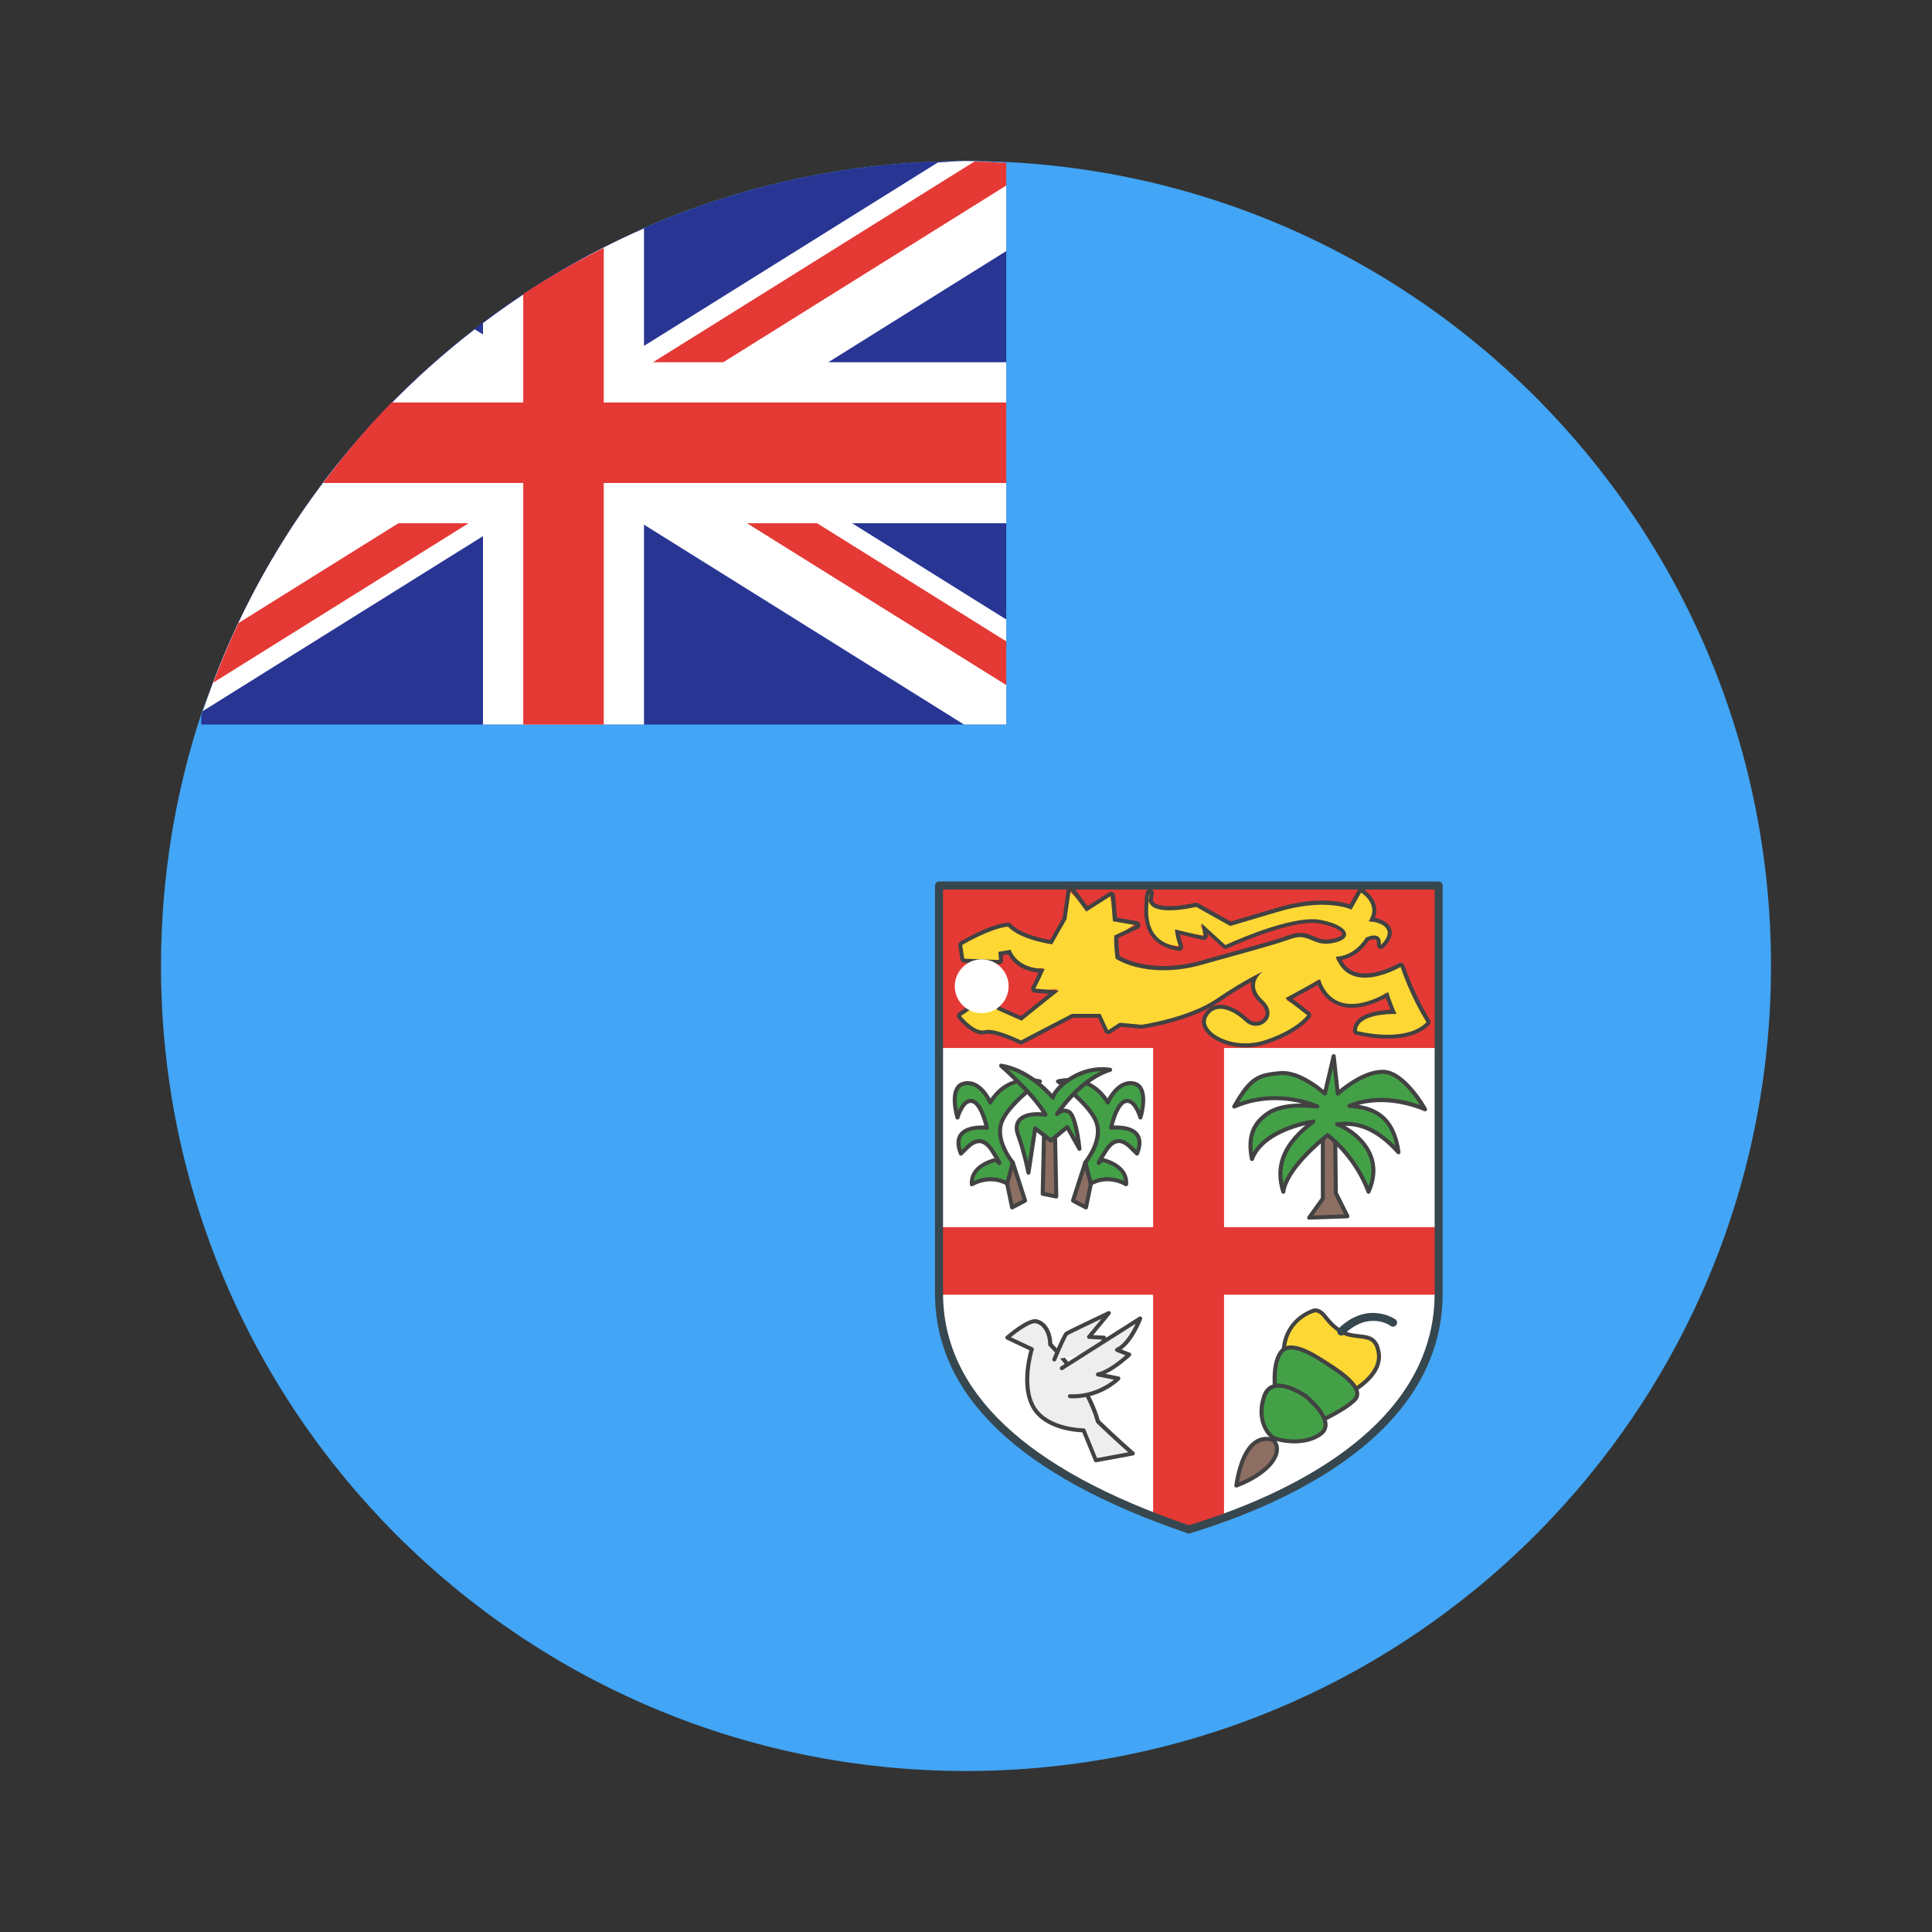 <svg xmlns="http://www.w3.org/2000/svg"  viewBox="0 0 48 48" width="50px" height="50px"><rect x="0" y="0" width="48" height="48" fill="#333333" stroke="none"/><path fill="#42a5f5" d="M44,24c0,11.046-8.954,20-20,20S4,35.046,4,24c0-2.216,0.36-4.348,1.026-6.341 C6.311,13.812,14.489,11,14.489,11s0.04-4.693,1.507-5.334C18.447,4.594,21.154,4,24,4C35.046,4,44,12.954,44,24z"/><path fill="#283593" d="M24,4C15.129,4,7.618,9.781,5,17.777V18h20V4.042C24.667,4.025,24.337,4,24,4z"/><path fill="#fff" d="M16,8.594V5.675c-1.432,0.626-2.767,1.424-4,2.352V8.31l-0.206-0.128 c-3.105,2.399-5.483,5.683-6.753,9.483L12,13.32V18h4v-4.965L23.949,18H25v-2.609L21.171,13H25V9h-4.421L25,6.238V4.05 C24.667,4.034,24.338,4,24,4c-0.235,0-0.464,0.027-0.697,0.035L16,8.594z"/><path fill="#e53935" d="M13,12v6h2v-6h10v-2H15V6.157c-0.689,0.348-1.36,0.725-2,1.148V10H9.729 c-0.613,0.625-1.174,1.299-1.701,2H13z"/><path fill="#e53935" d="M11.641,13H9.898l-3.972,2.479c-0.229,0.484-0.437,0.977-0.627,1.481L11.641,13z"/><path fill="#e53935" d="M24.213,4.011L16.223,9h1.746L25,4.609V4.05C24.738,4.037,24.478,4.014,24.213,4.011z"/><polygon fill="#e53935" points="25,15.934 20.301,13 18.559,13 25,17.02"/><path fill="#fff" d="M29.541,22h-0.009h-6.201v10.132c0,3.226,3.524,4.953,6.201,5.865V38 c0.002,0,0.003-0.001,0.005-0.001c0.002,0,0.003,0.001,0.005,0.001v-0.003c2.241-0.683,6.202-2.369,6.202-5.865V22H29.541z"/><path fill="#e53935" d="M28.649,37.674c0.3,0.117,0.597,0.225,0.883,0.323V38c0.002,0,0.003-0.001,0.005-0.001 c0.002,0,0.003,0.001,0.005,0.001v-0.003c0.268-0.082,0.562-0.179,0.869-0.291v-5.54h5.317V30.49h-5.317v-4.454h5.317v-4.03 H23.332v4.03h5.317v4.454h-5.317v1.676h5.317V37.674z"/><path fill="#37474f" d="M29.541,38.1c-0.004-0.001-0.008-0.001-0.009,0c-0.02,0-0.038-0.005-0.054-0.016 c-4.146-1.415-6.248-3.417-6.248-5.952V22c0-0.056,0.044-0.1,0.1-0.1h12.413c0.056,0,0.1,0.044,0.1,0.1v10.132 c0,3.515-3.908,5.238-6.254,5.955C29.575,38.095,29.559,38.1,29.541,38.1z M23.43,22.1v10.032c0,2.438,2.055,4.377,6.108,5.762 c2.293-0.702,6.105-2.379,6.105-5.762V22.1H23.43z"/><path fill="#fdd835" d="M30.944,25.972c-0.423,0-0.836-0.176-0.981-0.417c-0.062-0.104-0.069-0.208-0.02-0.304 c0.081-0.155,0.211-0.238,0.376-0.238c0.195,0,0.433,0.119,0.65,0.327c0.067,0.063,0.146,0.097,0.229,0.097 c0.121,0,0.234-0.073,0.275-0.178c0.045-0.117-0.003-0.252-0.133-0.371c-0.149-0.139-0.221-0.283-0.211-0.43 c0.006-0.079,0.035-0.148,0.07-0.203c-0.183,0.122-0.521,0.312-0.948,0.603c-0.696,0.476-1.836,0.646-1.885,0.652l-0.554-0.051 l-0.256,0.179L27.3,25.21l-0.666,0.029l-1.246,0.654c-0.051-0.002-0.565-0.257-0.839-0.257l-0.14,0.017 c-0.266,0-0.562-0.366-0.574-0.382l0.791-0.581l0.193,0.382l0.582,0.24l0.88-0.738l-0.565,0.038 c-0.039-0.075,0.045-0.227,0.195-0.562c-0.046,0.005-0.091,0.007-0.133,0.007c-0.582,0-0.711-0.427-0.716-0.446l-0.249,0.087 l0.059,0.149l-0.915,0.02l-0.099-0.381c0.052-0.067,0.716-0.463,1.178-0.515c0.349,0.337,1.106,0.439,1.114,0.44l0.305-0.602 l0.096-0.693l0.479,0.503l0.542-0.402l0.128,0.664l0.534,0.058l-0.522,0.344c0.021,0.006,0.011,0.227,0.056,0.526 c0.265,0.144,0.688,0.245,1.14,0.245c0.306,0,0.618-0.045,0.931-0.133l0.722-0.201c0.611-0.17,1.15-0.318,1.494-0.441 c0.09-0.032,0.17-0.048,0.247-0.048c0.123,0,0.217,0.041,0.308,0.08c0.097,0.041,0.195,0.084,0.337,0.084 c0.05,0,0.104-0.005,0.165-0.017c0.209-0.041,0.283-0.113,0.283-0.167c-0.001-0.079-0.162-0.228-0.604-0.311 c-0.057-0.011-0.119-0.015-0.187-0.015c-0.768,0-2.123,0.631-2.137,0.637l-0.648-0.549l0.135,0.276l-0.728-0.106 c0.027,0.043,0.049,0.168,0.116,0.369c-0.68-0.042-0.933-0.427-0.852-1.146c-0.006-0.057,0.003-0.121,0.028-0.191 c0.086,0.085,0.077,0.143,0.071,0.197c-0.003,0.023-0.021,0.042-0.045,0.044c0.11,0.099,0.26,0.148,0.507,0.148 c0.308,0,0.649-0.083,0.653-0.084l0.883,0.479l1.164-0.359c0.392-0.116,0.762-0.175,1.102-0.175c0.487,0,0.736,0.122,0.747,0.127 l0.171-0.403c0.004-0.001,0.007-0.001,0.011-0.001c0.087,0,0.302,0.141,0.352,0.37c0.028,0.131-0.002,0.264-0.091,0.395 c0.041-0.017,0.087-0.024,0.133-0.024c0.141,0,0.288,0.072,0.336,0.198c0.047,0.123-0.01,0.267-0.17,0.426 c-0.079-0.111-0.089-0.165-0.115-0.193c-0.042-0.007-0.08-0.01-0.112-0.01c-0.103,0-0.157,0.026-0.158,0.027l0,0 c0.01,0-0.253,0.461-0.766,0.479c0.16,0.257,0.388,0.421,0.721,0.421c0.418,0,0.856-0.257,0.861-0.26 c0.075,0.035,0.296,0.725,0.711,1.389c-0.212,0.276-0.559,0.39-1.008,0.39c-0.307,0-0.59-0.052-0.773-0.095 c-0.037-0.479,0.688-0.521,0.934-0.522c-0.039-0.053-0.15-0.312-0.192-0.479c-0.278,0.23-0.592,0.331-0.859,0.331 c-0.679,0-0.832-0.647-0.834-0.654l-0.79,0.508l0.549,0.34c-0.002,0.084-0.281,0.458-1.083,0.714 C31.271,25.946,31.108,25.972,30.944,25.972z"/><path fill="#424242" d="M26.6,22.124l0.389,0.525l0.61-0.389l0.051,0.627l0.576,0.102l-0.542,0.254 c0,0-0.017,0.237,0.034,0.576c0.277,0.17,0.695,0.287,1.19,0.287c0.292,0,0.611-0.041,0.944-0.135 c0.898-0.254,1.744-0.474,2.218-0.643c0.09-0.032,0.165-0.045,0.231-0.045c0.237,0,0.355,0.164,0.645,0.164 c0.052,0,0.11-0.005,0.174-0.018c0.525-0.102,0.406-0.44-0.322-0.576c-0.059-0.011-0.125-0.016-0.195-0.016 c-0.788,0-2.159,0.643-2.159,0.643l-0.593-0.542l0.051,0.322l-0.711-0.169c0,0,0,0.135,0.102,0.44 c-0.552-0.095-0.839-0.409-0.753-1.163c0.024,0.194,0.258,0.249,0.512,0.249c0.318,0,0.665-0.085,0.665-0.085l0.847,0.474 c0,0,0,0,1.202-0.356c0.443-0.131,0.805-0.172,1.087-0.172c0.482,0,0.725,0.122,0.725,0.122l0.237-0.423 c0,0,0.474,0.288,0.186,0.711c0.305,0.017,0.711,0.186,0.305,0.593c0.017-0.191-0.072-0.239-0.167-0.239 c-0.099,0-0.205,0.053-0.205,0.053s-0.254,0.457-0.745,0.474c0.143,0.401,0.43,0.521,0.723,0.521 c0.437,0,0.886-0.267,0.886-0.267s0.22,0.694,0.643,1.372c-0.221,0.231-0.586,0.313-0.967,0.313c-0.26,0-0.527-0.038-0.761-0.093 c0-0.398,0.745-0.424,0.937-0.424c0.028,0,0.045,0.001,0.045,0.001s-0.152-0.339-0.203-0.542 c-0.38,0.214-0.677,0.293-0.909,0.293c-0.647,0-0.785-0.615-0.785-0.615L31.935,24.8l0.542,0.423c0,0-0.271,0.373-1.067,0.627 c-0.157,0.05-0.314,0.072-0.465,0.072c-0.613,0-1.107-0.362-0.958-0.648c0.077-0.148,0.196-0.211,0.332-0.211 c0.191,0,0.418,0.124,0.616,0.312c0.082,0.078,0.175,0.111,0.264,0.111c0.279,0,0.51-0.328,0.176-0.636 c-0.44-0.406,0-0.711,0-0.711s-0.457,0.203-1.152,0.677c-0.694,0.474-1.863,0.644-1.863,0.644l-0.542-0.051l-0.288,0.186 l-0.186-0.406h-0.711l-1.27,0.66c0,0-0.527-0.263-0.815-0.263c-0.03,0-0.058,0.003-0.082,0.009 c-0.019,0.005-0.038,0.007-0.058,0.007c-0.245,0-0.535-0.363-0.535-0.363l0.779-0.508l0.119,0.356l0.61,0.271l0.931-0.745 l-0.593-0.051c0,0,0.085-0.152,0.237-0.491c-0.711,0-0.847-0.474-0.847-0.474l-0.305,0.051l0.017,0.203l-0.864-0.034 l-0.051-0.339c0,0,0.677-0.406,1.135-0.457c0.322,0.339,1.101,0.44,1.101,0.44l0.356-0.627L26.6,22.124 M28.565,22.192 c-0.01,0.061-0.019,0.119-0.025,0.175C28.533,22.318,28.541,22.26,28.565,22.192 M26.6,22.024c-0.008,0-0.016,0.001-0.025,0.003 c-0.039,0.01-0.069,0.043-0.074,0.083l-0.099,0.692l-0.312,0.55c-0.189-0.032-0.734-0.145-0.975-0.4 c-0.019-0.02-0.045-0.031-0.073-0.031c-0.004,0-0.007,0-0.011,0.001c-0.473,0.053-1.147,0.454-1.175,0.471 c-0.035,0.021-0.053,0.061-0.047,0.101l0.051,0.339c0.007,0.047,0.047,0.083,0.095,0.085l0.864,0.034c0.001,0,0.003,0,0.004,0 c0.027,0,0.053-0.011,0.072-0.031c0.02-0.021,0.03-0.049,0.027-0.077l-0.009-0.111l0.136-0.023 c0.072,0.14,0.27,0.408,0.755,0.455c-0.11,0.237-0.171,0.348-0.172,0.35c-0.016,0.03-0.017,0.066-0.001,0.096 c0.016,0.03,0.046,0.05,0.08,0.053l0.343,0.029l-0.688,0.551l-0.514-0.228L24.748,24.7c-0.01-0.029-0.033-0.053-0.062-0.063 c-0.011-0.004-0.022-0.006-0.033-0.006c-0.019,0-0.038,0.006-0.055,0.016l-0.779,0.508c-0.024,0.015-0.04,0.04-0.044,0.068 c-0.004,0.028,0.003,0.056,0.021,0.078c0.033,0.041,0.329,0.4,0.613,0.4c0.029,0,0.057-0.004,0.083-0.011 c0.015-0.004,0.034-0.006,0.057-0.006c0.217,0,0.63,0.182,0.771,0.253c0.014,0.007,0.029,0.011,0.045,0.011 c0.016,0,0.032-0.004,0.046-0.011l1.248-0.649h0.623l0.16,0.348c0.012,0.026,0.035,0.046,0.063,0.054 c0.009,0.003,0.019,0.004,0.028,0.004c0.019,0,0.038-0.005,0.054-0.016l0.259-0.167l0.507,0.048 c0.072-0.008,1.223-0.179,1.928-0.66c0.332-0.227,0.61-0.391,0.808-0.5c-0.004,0.018-0.006,0.037-0.007,0.056 c-0.011,0.162,0.065,0.32,0.227,0.469c0.115,0.106,0.158,0.219,0.12,0.316c-0.034,0.086-0.127,0.146-0.228,0.146 c-0.07,0-0.138-0.029-0.195-0.083c-0.227-0.216-0.477-0.34-0.685-0.34c-0.185,0-0.33,0.091-0.421,0.264 c-0.058,0.11-0.05,0.235,0.021,0.353c0.157,0.26,0.579,0.441,1.025,0.441c0.169,0,0.336-0.026,0.495-0.077 c0.818-0.261,1.105-0.647,1.117-0.663c0.032-0.044,0.023-0.104-0.019-0.138l-0.422-0.33l0.625-0.343 c0.1,0.245,0.356,0.569,0.843,0.569c0.247,0,0.532-0.083,0.848-0.247c0.034,0.102,0.078,0.213,0.113,0.297 c-0.12,0.005-0.297,0.02-0.46,0.064c-0.389,0.104-0.471,0.306-0.471,0.458c0,0.046,0.032,0.087,0.077,0.097 c0.186,0.044,0.473,0.096,0.784,0.096c0.464,0,0.823-0.119,1.039-0.344c0.032-0.033,0.037-0.083,0.013-0.122 c-0.411-0.658-0.631-1.342-0.633-1.349c-0.009-0.029-0.031-0.052-0.06-0.063c-0.012-0.004-0.024-0.007-0.036-0.007 c-0.018,0-0.035,0.005-0.051,0.014c-0.004,0.003-0.432,0.253-0.835,0.253c-0.271,0-0.461-0.111-0.578-0.337 c0.383-0.075,0.607-0.381,0.67-0.479c0.034-0.014,0.089-0.032,0.136-0.032c0.017,0,0.04,0.002,0.051,0.014 c0.006,0.006,0.024,0.034,0.017,0.116c-0.004,0.042,0.019,0.082,0.057,0.099c0.014,0.006,0.028,0.009,0.042,0.009 c0.026,0,0.052-0.01,0.071-0.029c0.175-0.175,0.236-0.336,0.181-0.479c-0.057-0.148-0.226-0.23-0.401-0.265 c0.038-0.098,0.047-0.197,0.025-0.296c-0.056-0.26-0.305-0.413-0.316-0.42c-0.016-0.01-0.034-0.015-0.052-0.015 c-0.009,0-0.017,0.001-0.025,0.003c-0.026,0.007-0.049,0.024-0.062,0.048l-0.195,0.347c-0.116-0.039-0.344-0.097-0.68-0.097 c-0.344,0-0.719,0.059-1.115,0.177l-1.162,0.344l-0.81-0.454c-0.015-0.008-0.032-0.013-0.049-0.013 c-0.008,0-0.016,0.001-0.024,0.003c-0.003,0.001-0.34,0.082-0.641,0.082c-0.175,0-0.385-0.026-0.411-0.151 c0.006-0.05,0.014-0.102,0.023-0.156c0.009-0.051-0.023-0.101-0.073-0.114c-0.008-0.002-0.017-0.003-0.025-0.003 c-0.042,0-0.08,0.026-0.094,0.067c-0.026,0.075-0.037,0.145-0.031,0.207c-0.082,0.749,0.184,1.15,0.837,1.262 c0.006,0.001,0.011,0.001,0.017,0.001c0.029,0,0.057-0.013,0.076-0.035c0.023-0.027,0.03-0.063,0.019-0.097 c-0.04-0.119-0.063-0.211-0.077-0.277l0.569,0.135c0.008,0.002,0.015,0.003,0.023,0.003c0.025,0,0.049-0.009,0.068-0.027 c0.024-0.023,0.036-0.056,0.031-0.089l-0.006-0.04l0.382,0.349c0.019,0.017,0.043,0.026,0.068,0.026 c0.014,0,0.029-0.003,0.042-0.009c0.014-0.006,1.36-0.633,2.117-0.633c0.066,0,0.125,0.005,0.177,0.014 c0.421,0.078,0.563,0.212,0.564,0.262c0,0.023-0.059,0.082-0.243,0.118c-0.058,0.011-0.109,0.016-0.155,0.016 c-0.131,0-0.221-0.039-0.316-0.08c-0.096-0.041-0.195-0.084-0.328-0.084c-0.083,0-0.169,0.017-0.264,0.051 c-0.341,0.122-0.874,0.269-1.492,0.44c-0.232,0.064-0.474,0.131-0.72,0.201c-0.307,0.087-0.616,0.131-0.917,0.131 c-0.421,0-0.818-0.09-1.098-0.249c-0.028-0.205-0.03-0.368-0.028-0.449l0.487-0.228c0.039-0.018,0.062-0.06,0.057-0.104 c-0.006-0.043-0.039-0.078-0.082-0.085l-0.5-0.088l-0.045-0.55c-0.003-0.035-0.024-0.066-0.055-0.081 c-0.014-0.007-0.029-0.01-0.044-0.01c-0.019,0-0.038,0.005-0.054,0.016l-0.531,0.339l-0.334-0.45 C26.661,22.039,26.632,22.024,26.6,22.024L26.6,22.024z"/><circle cx="24.39" cy="24.503" r=".669" fill="#fff"/><path fill="#eee" d="M27.227,36.281l-0.305-0.745c0,0-0.898,0-1.236-0.559c-0.339-0.559-0.051-1.456-0.051-1.456 l-0.61-0.288c0,0,0.508-0.44,0.711-0.406c0.203,0.034,0.356,0.271,0.356,0.576c0.525,0.525,1.016,1.287,1.185,1.914 c0.491,0.474,0.864,0.796,0.864,0.796L27.227,36.281z"/><path fill="#424242" d="M27.227,36.331c-0.02,0-0.038-0.012-0.046-0.031l-0.293-0.715c-0.172-0.006-0.93-0.062-1.245-0.581 c-0.308-0.51-0.121-1.269-0.068-1.456l-0.57-0.27c-0.015-0.007-0.025-0.021-0.028-0.038c-0.002-0.017,0.004-0.033,0.017-0.045 c0.052-0.044,0.493-0.421,0.723-0.421c0.011,0,0.021,0.001,0.029,0.002c0.227,0.038,0.392,0.291,0.398,0.605 c0.543,0.549,1.015,1.312,1.18,1.908c0.479,0.462,0.849,0.781,0.852,0.784c0.015,0.013,0.021,0.032,0.016,0.051 c-0.005,0.019-0.02,0.033-0.039,0.036l-0.915,0.169C27.232,36.331,27.229,36.331,27.227,36.331z M25.117,33.222l0.539,0.254 c0.022,0.011,0.034,0.036,0.026,0.061c-0.003,0.009-0.276,0.882,0.046,1.416c0.32,0.527,1.185,0.534,1.193,0.534 c0.021,0,0.039,0.012,0.046,0.031l0.29,0.707l0.773-0.143c-0.135-0.119-0.433-0.386-0.789-0.729 c-0.006-0.007-0.011-0.015-0.013-0.023c-0.159-0.588-0.63-1.348-1.172-1.892c-0.01-0.009-0.015-0.021-0.015-0.035 c0-0.274-0.133-0.496-0.314-0.527c-0.006,0-0.012-0.001-0.018-0.001C25.584,32.874,25.305,33.067,25.117,33.222z"/><path fill="#eee" d="M26.194,33.775c0,0,0.254-0.61,0.305-0.644c0.051-0.034,1.05-0.508,1.05-0.508l-0.491,0.593 l0.373,0.017l-0.068,0.356"/><path fill="#424242" d="M26.194,33.825c-0.007,0-0.013-0.001-0.02-0.004c-0.025-0.011-0.037-0.04-0.026-0.065 c0.172-0.414,0.281-0.639,0.323-0.666c0.051-0.034,0.889-0.433,1.056-0.512c0.022-0.013,0.046-0.004,0.061,0.015 s0.015,0.044-0.001,0.062l-0.427,0.516l0.271,0.013c0.015,0.001,0.028,0.008,0.037,0.019c0.009,0.012,0.013,0.026,0.01,0.041 l-0.067,0.355c-0.005,0.026-0.024,0.048-0.059,0.039c-0.026-0.005-0.045-0.031-0.039-0.059l0.057-0.299l-0.314-0.015 c-0.02-0.001-0.036-0.013-0.044-0.029c-0.008-0.018-0.005-0.038,0.008-0.053l0.347-0.418c-0.373,0.178-0.806,0.386-0.84,0.408 c-0.029,0.031-0.17,0.342-0.286,0.621C26.232,33.813,26.214,33.825,26.194,33.825z"/><path fill="#eee" d="M26.38,33.995l1.947-1.236c0,0-0.237,0.627-0.576,0.779c0.254,0.102,0.305,0.119,0.305,0.119 s-0.474,0.44-0.779,0.491c0.508,0.102,0.508,0.102,0.508,0.102s-0.474,0.474-1.202,0.44"/><path fill="#424242" d="M26.659,34.741c-0.026,0-0.052-0.001-0.078-0.002c-0.028-0.001-0.049-0.024-0.048-0.052 s0.023-0.048,0.05-0.048c0.001,0,0.002,0,0.002,0c0.024,0.001,0.049,0.002,0.072,0.002c0.5,0,0.868-0.244,1.019-0.363 l-0.408-0.082c-0.023-0.005-0.041-0.025-0.04-0.05c0-0.024,0.018-0.044,0.042-0.049c0.224-0.037,0.556-0.306,0.691-0.424 c-0.047-0.018-0.118-0.046-0.228-0.089c-0.019-0.008-0.031-0.025-0.031-0.046c-0.001-0.02,0.011-0.038,0.029-0.047 c0.218-0.098,0.395-0.414,0.484-0.604l-1.81,1.148c-0.023,0.017-0.054,0.009-0.068-0.016c-0.015-0.022-0.008-0.054,0.016-0.068 l1.947-1.236c0.016-0.013,0.041-0.011,0.058,0.003s0.023,0.036,0.016,0.057c-0.009,0.024-0.206,0.54-0.508,0.753 c0.165,0.065,0.204,0.079,0.206,0.079c0.017,0.006,0.029,0.02,0.033,0.037s-0.002,0.035-0.015,0.048 c-0.017,0.015-0.333,0.307-0.621,0.441l0.326,0.065c0.019,0.003,0.033,0.017,0.038,0.034s0.001,0.037-0.013,0.05 C27.802,34.304,27.356,34.741,26.659,34.741z"/><path fill="#fdd835" d="M32.663,32.556c0,0-0.881,0.22-0.762,1.287c0.119,1.067,1.592,0.779,1.592,0.779 s0.847-0.406,0.762-0.999s-0.525-0.305-0.931-0.542C32.917,32.844,32.917,32.556,32.663,32.556z"/><path fill="#424242" d="M33.071,34.708c-0.272,0-0.619-0.045-0.876-0.234c-0.198-0.146-0.314-0.355-0.345-0.625 c-0.121-1.099,0.791-1.339,0.801-1.342c0.004-0.001,0.008-0.001,0.012-0.001c0.156,0,0.233,0.095,0.322,0.205 c0.079,0.097,0.177,0.218,0.363,0.327c0.139,0.081,0.281,0.096,0.42,0.111c0.245,0.026,0.477,0.052,0.536,0.466 c0.088,0.622-0.755,1.034-0.791,1.052c-0.004,0.002-0.008,0.003-0.012,0.004C33.486,34.674,33.307,34.708,33.071,34.708z M32.669,32.605c-0.08,0.022-0.827,0.256-0.719,1.231c0.026,0.241,0.129,0.428,0.304,0.557c0.425,0.312,1.146,0.194,1.223,0.181 c0.072-0.037,0.803-0.42,0.729-0.945c-0.048-0.337-0.207-0.354-0.447-0.381c-0.142-0.015-0.303-0.032-0.46-0.124 c-0.202-0.118-0.307-0.247-0.39-0.35C32.824,32.671,32.773,32.608,32.669,32.605z"/><path fill="#43a047" d="M31.698,34.672c0,0-0.119-0.728,0.119-1.067s0.864,0.085,1.152,0.271 c0.288,0.186,0.982,0.627,0.677,0.914c-0.305,0.288-1.016,0.593-1.016,0.593L31.698,34.672z"/><path fill="#424242" d="M32.629,35.434c-0.011,0-0.021-0.003-0.03-0.01l-0.932-0.711c-0.01-0.008-0.017-0.02-0.02-0.032 c-0.005-0.03-0.118-0.752,0.128-1.104c0.254-0.365,0.862,0.027,1.19,0.239l0.041,0.026c0.257,0.165,0.736,0.474,0.763,0.761 c0.008,0.085-0.022,0.16-0.091,0.224c-0.308,0.291-1.001,0.59-1.03,0.603C32.643,35.433,32.636,35.434,32.629,35.434z M31.744,34.646l0.892,0.681c0.131-0.059,0.713-0.324,0.975-0.571c0.045-0.043,0.064-0.089,0.06-0.142 c-0.022-0.239-0.51-0.553-0.718-0.687l-0.041-0.027c-0.275-0.179-0.852-0.553-1.054-0.266 C31.655,33.923,31.728,34.529,31.744,34.646z"/><path fill="#43a047" d="M32.443,34.689c0,0-0.83-0.593-1.033,0c-0.203,0.593,0.102,0.965,0.237,1.033 c0.135,0.068,0.762,0.203,1.168-0.102C33.222,35.316,32.443,34.689,32.443,34.689z"/><path fill="#424242" d="M32.161,35.86c-0.25,0-0.465-0.057-0.537-0.093c-0.146-0.074-0.477-0.47-0.262-1.095 c0.049-0.144,0.137-0.236,0.261-0.275c0.339-0.108,0.828,0.236,0.849,0.251c0.001,0.001,0.001,0.001,0.002,0.002 c0.021,0.017,0.515,0.418,0.509,0.755c-0.002,0.103-0.048,0.188-0.137,0.256C32.642,35.813,32.388,35.86,32.161,35.86z M31.769,34.476c-0.04,0-0.079,0.005-0.115,0.017c-0.094,0.03-0.157,0.1-0.197,0.214c-0.192,0.562,0.089,0.909,0.213,0.972 c0.121,0.061,0.73,0.193,1.116-0.097c0.064-0.048,0.097-0.106,0.098-0.178c0.005-0.28-0.444-0.652-0.471-0.674 C32.39,34.714,32.045,34.476,31.769,34.476z"/><path fill="#37474f" d="M33.323,33.181c-0.026,0-0.052-0.01-0.071-0.029c-0.039-0.04-0.038-0.104,0.001-0.142 c0.73-0.711,1.41-0.235,1.416-0.23c0.045,0.032,0.055,0.095,0.022,0.139c-0.032,0.045-0.096,0.056-0.14,0.023 c-0.021-0.017-0.552-0.38-1.158,0.211C33.374,33.172,33.349,33.181,33.323,33.181z"/><path fill="#8d6e63" d="M31.647,35.79c0,0-0.694-0.373-0.931,1.118C31.528,36.603,31.901,36.095,31.647,35.79z"/><path fill="#424242" d="M30.716,36.958c-0.012,0-0.022-0.004-0.031-0.011c-0.014-0.012-0.021-0.029-0.019-0.047 c0.1-0.624,0.29-1.011,0.568-1.148c0.229-0.114,0.428-0.011,0.436-0.006c0.006,0.003,0.011,0.007,0.015,0.012 c0.085,0.102,0.111,0.227,0.075,0.361c-0.081,0.308-0.475,0.628-1.026,0.836C30.728,36.957,30.722,36.958,30.716,36.958z M31.459,35.799c-0.054,0-0.116,0.011-0.182,0.043c-0.163,0.082-0.378,0.32-0.497,0.987c0.479-0.195,0.813-0.473,0.883-0.735 c0.026-0.101,0.01-0.188-0.049-0.264C31.594,35.82,31.536,35.799,31.459,35.799z"/><g><polygon fill="#8d6e63" points="32.866,28.017 32.866,29.778 32.527,30.253 33.476,30.219 33.188,29.643 33.171,28.051"/><path fill="#424242" d="M32.527,30.303c-0.019,0-0.035-0.01-0.044-0.026s-0.008-0.037,0.003-0.053l0.33-0.461v-1.745 c0-0.015,0.006-0.027,0.017-0.037c0.01-0.011,0.023-0.015,0.039-0.013l0.305,0.033c0.024,0.003,0.044,0.024,0.044,0.049 l0.017,1.581l0.283,0.565c0.008,0.016,0.007,0.033-0.002,0.048s-0.024,0.024-0.041,0.024l-0.948,0.034 C32.528,30.303,32.528,30.303,32.527,30.303z M32.916,28.073v1.705c0,0.011-0.003,0.021-0.009,0.029l-0.28,0.392l0.77-0.027 l-0.254-0.507c-0.003-0.007-0.005-0.015-0.005-0.021l-0.017-1.548L32.916,28.073z"/></g><g><polygon fill="#8d6e63" points="24.941,29.016 25.144,29.999 25.466,29.829 25.161,28.881"/><path fill="#424242" d="M25.144,30.049c-0.007,0-0.015-0.001-0.021-0.005c-0.014-0.007-0.024-0.02-0.027-0.035 l-0.203-0.982c-0.005-0.021,0.005-0.041,0.022-0.053l0.221-0.136c0.013-0.009,0.03-0.009,0.044-0.004 c0.015,0.005,0.025,0.017,0.03,0.031l0.305,0.948c0.007,0.023-0.003,0.049-0.024,0.06l-0.322,0.17 C25.159,30.047,25.151,30.049,25.144,30.049z M24.996,29.041l0.183,0.883l0.227-0.119l-0.272-0.848L24.996,29.041z"/></g><g><polygon fill="#8d6e63" points="25.94,28.153 25.906,29.66 26.245,29.728 26.211,28.051"/><path fill="#424242" d="M26.245,29.777c-0.003,0-0.007,0-0.01-0.001l-0.339-0.067c-0.023-0.005-0.041-0.025-0.04-0.05 l0.033-1.508c0-0.021,0.013-0.039,0.032-0.046l0.271-0.102c0.015-0.005,0.031-0.004,0.046,0.006 c0.013,0.009,0.021,0.023,0.021,0.04l0.034,1.677c0.001,0.015-0.006,0.029-0.018,0.039C26.269,29.773,26.257,29.777,26.245,29.777 z M25.957,29.619l0.237,0.047l-0.032-1.544l-0.174,0.065L25.957,29.619z"/></g><g><path fill="#43a047" d="M24.602,27.391c0,0-0.237-0.559-0.643-0.474c-0.406,0.085-0.169,0.847-0.169,0.847 s0.135-0.474,0.373-0.406c0.237,0.068,0.356,0.66,0.356,0.66s-0.948-0.119-0.643,0.644c0.169-0.152,0.457-0.576,0.779-0.068 s0.102,0.22,0.102,0.22s-0.643,0.119-0.61,0.61c0.491-0.271,0.881-0.017,0.881-0.017l0.135-0.525c0,0-0.423-0.508-0.288-0.965 s0.965-1.05,0.965-1.05S25.059,26.629,24.602,27.391z"/><path fill="#424242" d="M24.145,29.473c-0.008,0-0.017-0.002-0.024-0.006c-0.015-0.008-0.024-0.023-0.025-0.041 c-0.031-0.454,0.467-0.615,0.612-0.652c-0.024-0.039-0.055-0.089-0.096-0.154c-0.086-0.135-0.175-0.208-0.263-0.218 c-0.007-0.001-0.014-0.001-0.02-0.001c-0.127,0-0.247,0.123-0.345,0.223c-0.028,0.028-0.054,0.054-0.077,0.075 c-0.012,0.012-0.028,0.016-0.045,0.012c-0.016-0.004-0.028-0.015-0.035-0.03c-0.089-0.223-0.085-0.399,0.013-0.525 c0.148-0.191,0.473-0.197,0.614-0.192c-0.046-0.185-0.156-0.514-0.306-0.558c-0.011-0.003-0.021-0.004-0.032-0.004 c-0.166,0-0.278,0.373-0.279,0.377c-0.006,0.021-0.025,0.036-0.047,0.036c-0.001,0-0.001,0-0.001,0 c-0.021,0-0.041-0.014-0.048-0.035c-0.006-0.021-0.154-0.504-0.003-0.761c0.048-0.08,0.118-0.131,0.211-0.149 c0.032-0.007,0.064-0.01,0.096-0.01c0.291,0,0.484,0.286,0.563,0.431c0.478-0.694,1.237-0.473,1.244-0.471 c0.019,0.006,0.031,0.021,0.035,0.04c0.003,0.019-0.005,0.037-0.021,0.049c-0.009,0.006-0.817,0.587-0.946,1.023 c-0.126,0.425,0.274,0.913,0.278,0.918c0.011,0.013,0.015,0.029,0.011,0.045l-0.136,0.525c-0.005,0.016-0.016,0.028-0.03,0.034 c-0.016,0.005-0.031,0.003-0.046-0.005c-0.015-0.009-0.372-0.231-0.829,0.019C24.161,29.471,24.153,29.473,24.145,29.473z M24.734,28.869c-0.113,0.026-0.505,0.144-0.539,0.472c0.372-0.171,0.674-0.068,0.798-0.009l0.113-0.439 c-0.08-0.103-0.409-0.561-0.281-0.991c0.113-0.382,0.673-0.84,0.895-1.009c-0.219-0.033-0.735-0.04-1.074,0.523 c-0.009,0.016-0.025,0.024-0.043,0.024c-0.001,0-0.002,0-0.004,0c-0.019-0.001-0.035-0.013-0.042-0.03 c-0.002-0.005-0.197-0.452-0.516-0.452c-0.023,0-0.047,0.003-0.072,0.008c-0.064,0.014-0.111,0.047-0.145,0.103 c-0.081,0.139-0.056,0.373-0.024,0.527c0.067-0.148,0.195-0.341,0.376-0.287c0.258,0.074,0.378,0.636,0.391,0.699 c0.003,0.016-0.001,0.032-0.012,0.044s-0.027,0.015-0.043,0.016c-0.005,0-0.439-0.051-0.593,0.148 c-0.064,0.083-0.072,0.202-0.024,0.355c0.006-0.006,0.012-0.012,0.018-0.019c0.105-0.107,0.248-0.252,0.416-0.252 c0.011,0,0.021,0,0.031,0.001c0.121,0.013,0.231,0.1,0.336,0.265c0.205,0.324,0.207,0.337,0.161,0.369 C24.809,28.965,24.781,28.929,24.734,28.869z"/></g><g><polygon fill="#8d6e63" points="27.184,29.016 26.98,29.999 26.659,29.829 26.963,28.881"/><path fill="#424242" d="M26.98,30.049c-0.008,0-0.016-0.002-0.023-0.006l-0.322-0.17c-0.021-0.011-0.031-0.036-0.024-0.06 l0.306-0.948c0.005-0.015,0.017-0.026,0.03-0.031c0.015-0.006,0.03-0.005,0.044,0.004l0.22,0.136 c0.018,0.012,0.026,0.032,0.022,0.053l-0.203,0.982c-0.003,0.016-0.014,0.028-0.027,0.035 C26.995,30.048,26.987,30.049,26.98,30.049z M26.719,29.805l0.227,0.119l0.183-0.883l-0.136-0.084L26.719,29.805z"/></g><g><path fill="#43a047" d="M27.522,27.391c0,0,0.237-0.559,0.644-0.474c0.406,0.085,0.169,0.847,0.169,0.847 s-0.135-0.474-0.373-0.406c-0.237,0.068-0.356,0.66-0.356,0.66s0.948-0.119,0.644,0.644c-0.169-0.152-0.457-0.576-0.779-0.068 c-0.322,0.508-0.102,0.22-0.102,0.22s0.643,0.119,0.61,0.61c-0.491-0.271-0.881-0.017-0.881-0.017l-0.135-0.525 c0,0,0.423-0.508,0.288-0.965s-0.965-1.05-0.965-1.05S27.065,26.629,27.522,27.391z"/><path fill="#424242" d="M27.979,29.473c-0.009,0-0.017-0.002-0.024-0.006c-0.456-0.251-0.813-0.027-0.829-0.019 c-0.015,0.008-0.029,0.01-0.046,0.005c-0.015-0.006-0.026-0.019-0.03-0.034l-0.135-0.525c-0.004-0.016,0-0.032,0.011-0.045 c0.004-0.005,0.403-0.493,0.277-0.918c-0.129-0.437-0.938-1.018-0.946-1.023c-0.016-0.012-0.023-0.03-0.021-0.049 c0.004-0.02,0.017-0.034,0.035-0.04c0.007-0.002,0.769-0.223,1.245,0.471c0.087-0.159,0.319-0.49,0.659-0.421 c0.093,0.019,0.163,0.069,0.21,0.149c0.151,0.256,0.003,0.74-0.003,0.761c-0.007,0.021-0.026,0.035-0.048,0.035c0,0,0,0-0.001,0 c-0.021,0-0.041-0.015-0.047-0.036c-0.001-0.004-0.113-0.377-0.279-0.377c-0.01,0-0.021,0.001-0.031,0.004 c-0.15,0.044-0.261,0.373-0.307,0.558c0.146-0.005,0.467,0.001,0.615,0.193c0.097,0.125,0.101,0.302,0.012,0.524 c-0.007,0.016-0.02,0.026-0.035,0.03c-0.017,0.004-0.033,0-0.045-0.012c-0.023-0.021-0.049-0.047-0.077-0.075 c-0.103-0.104-0.23-0.241-0.364-0.222c-0.088,0.01-0.176,0.083-0.262,0.218c-0.041,0.065-0.072,0.115-0.096,0.154 c0.146,0.037,0.644,0.197,0.611,0.653c-0.001,0.017-0.011,0.032-0.026,0.04C27.996,29.471,27.987,29.473,27.979,29.473z M27.516,29.247c0.121,0,0.262,0.024,0.413,0.094c-0.033-0.328-0.426-0.445-0.538-0.472c-0.048,0.062-0.082,0.094-0.122,0.066 c-0.047-0.032-0.045-0.045,0.161-0.369c0.104-0.165,0.214-0.252,0.335-0.265c0.011-0.001,0.021-0.001,0.031-0.001 c0.168,0,0.311,0.145,0.415,0.252c0.007,0.007,0.013,0.013,0.019,0.019c0.048-0.153,0.04-0.272-0.023-0.355 c-0.156-0.201-0.59-0.148-0.594-0.148c-0.015-0.001-0.032-0.004-0.043-0.016s-0.015-0.028-0.012-0.044 c0.013-0.063,0.133-0.625,0.392-0.699c0.18-0.048,0.308,0.14,0.375,0.287c0.031-0.155,0.057-0.39-0.024-0.527 c-0.033-0.056-0.08-0.089-0.144-0.103c-0.025-0.005-0.049-0.008-0.072-0.008c-0.318,0-0.514,0.447-0.516,0.452 c-0.007,0.018-0.023,0.029-0.042,0.03c-0.002,0-0.003,0-0.004,0c-0.018,0-0.034-0.009-0.043-0.024 c-0.339-0.564-0.855-0.558-1.075-0.523c0.223,0.169,0.782,0.627,0.895,1.01c0.128,0.43-0.201,0.888-0.28,0.99l0.112,0.439 C27.204,29.297,27.34,29.247,27.516,29.247z"/></g><g><path fill="#43a047" d="M24.873,26.476c0,0,0.847,0.745,1.101,1.219c-0.491-0.068-0.83,0.102-0.677,0.508 c0.152,0.406,0.254,0.931,0.254,0.931l0.169-1.101l0.389,0.305L26.516,28l0.305,0.542c0,0-0.085-0.813-0.254-0.914 c-0.169-0.102-0.305,0.051-0.305,0.051s0.559-0.864,1.321-1.101c-0.796-0.119-1.406,0.508-1.422,0.694 C26.16,27.272,25.618,26.595,24.873,26.476z"/><path fill="#424242" d="M25.551,29.185c-0.023,0-0.045-0.017-0.049-0.04c-0.001-0.006-0.103-0.525-0.252-0.924 c-0.079-0.21-0.026-0.342,0.031-0.414c0.092-0.115,0.267-0.176,0.494-0.176c0.034,0,0.068,0.002,0.104,0.004 c-0.292-0.46-1.032-1.113-1.04-1.121c-0.017-0.015-0.021-0.038-0.012-0.059c0.009-0.021,0.029-0.029,0.053-0.028 c0.624,0.1,1.101,0.57,1.261,0.748c0.05-0.097,0.155-0.214,0.29-0.32c0.16-0.127,0.59-0.411,1.158-0.326 c0.022,0.004,0.04,0.022,0.042,0.046s-0.013,0.045-0.035,0.052c-0.536,0.167-0.976,0.66-1.176,0.919 c0.047-0.008,0.11,0.003,0.171,0.04c0.182,0.109,0.264,0.812,0.278,0.952c0.002,0.023-0.012,0.045-0.034,0.053 c-0.026,0.004-0.047-0.002-0.06-0.023l-0.274-0.489l-0.36,0.3c-0.019,0.016-0.043,0.019-0.063,0.001l-0.322-0.252l-0.155,1.017 C25.597,29.166,25.576,29.185,25.551,29.185L25.551,29.185z M25.775,27.731c-0.194,0-0.344,0.048-0.416,0.138 c-0.061,0.076-0.066,0.183-0.016,0.316c0.084,0.225,0.153,0.486,0.198,0.677l0.128-0.836c0.003-0.018,0.015-0.032,0.031-0.039 c0.017-0.006,0.034-0.003,0.05,0.008l0.357,0.279l0.375-0.312c0.011-0.01,0.025-0.016,0.041-0.011 c0.015,0.002,0.027,0.012,0.035,0.024l0.177,0.314c-0.046-0.281-0.118-0.573-0.195-0.619c-0.13-0.076-0.238,0.035-0.242,0.041 c-0.018,0.02-0.048,0.023-0.067,0.006c-0.021-0.016-0.025-0.044-0.012-0.066c0.021-0.032,0.478-0.729,1.135-1.038 c-0.417,0.01-0.732,0.219-0.861,0.32c-0.188,0.147-0.278,0.289-0.283,0.344c-0.002,0.02-0.016,0.037-0.035,0.043 c-0.019,0.004-0.041-0.001-0.054-0.017c-0.005-0.006-0.451-0.555-1.074-0.736c0.254,0.234,0.776,0.742,0.971,1.104 c0.009,0.017,0.008,0.036-0.003,0.052s-0.025,0.022-0.048,0.021C25.899,27.735,25.836,27.731,25.775,27.731z"/></g><g><path fill="#43a047" d="M32.985,28.204c0,0-1.016,0.779-1.101,1.406c-0.203-0.643,0.017-1.202,0.745-1.744 c0,0-1.236,0.169-1.524,0.931c-0.102-0.508,0-0.881,0.423-1.152c0.423-0.271,1.202-0.152,1.202-0.152s-0.982-0.474-2.066,0 c0.423-0.745,0.627-0.779,1.135-0.83c0.508-0.051,1.118,0.508,1.118,0.508l0.22-0.931l0.102,0.931c0,0,0.61-0.559,1.135-0.542 c0.525,0.017,1.033,0.931,1.033,0.931s-0.965-0.457-1.88-0.085c0.644,0.034,1.101,0.288,1.219,1.152 c-0.593-0.66-1.084-0.745-1.524-0.694c0.051,0,1.287,0.542,0.779,1.676C33.662,28.695,32.985,28.204,32.985,28.204z"/><path fill="#424242" d="M34.001,29.659c-0.021-0.003-0.04-0.013-0.047-0.032c-0.289-0.781-0.836-1.254-0.97-1.36 c-0.167,0.135-0.978,0.81-1.051,1.35c-0.003,0.023-0.022,0.041-0.046,0.043c-0.021-0.001-0.045-0.013-0.052-0.035 c-0.197-0.627-0.008-1.161,0.599-1.67c-0.355,0.084-1.078,0.317-1.283,0.859c-0.008,0.021-0.024,0.034-0.051,0.032 c-0.022-0.002-0.041-0.019-0.045-0.04c-0.112-0.562,0.024-0.934,0.445-1.203c0.236-0.151,0.573-0.187,0.836-0.187 c0.003,0,0.006,0,0.009,0c-0.377-0.094-1.002-0.166-1.661,0.122c-0.021,0.008-0.044,0.003-0.058-0.013 c-0.015-0.016-0.017-0.039-0.006-0.058c0.423-0.745,0.632-0.802,1.173-0.855c0.023-0.002,0.048-0.004,0.072-0.004 c0.413,0,0.858,0.335,1.021,0.471l0.2-0.852c0.006-0.023,0.026-0.037,0.052-0.038c0.024,0.001,0.044,0.021,0.047,0.044 l0.091,0.838c0.182-0.149,0.662-0.507,1.098-0.492c0.547,0.018,1.054,0.919,1.075,0.957c0.011,0.02,0.008,0.043-0.008,0.059 c-0.015,0.016-0.038,0.021-0.058,0.011c-0.009-0.004-0.809-0.374-1.624-0.156c0.615,0.099,0.938,0.468,1.035,1.171 c0.003,0.021-0.009,0.043-0.028,0.052c-0.021,0.011-0.045,0.004-0.059-0.012c-0.508-0.564-0.927-0.69-1.278-0.69 c-0.003,0-0.005,0-0.008,0c0.169,0.094,0.406,0.264,0.57,0.517c0.222,0.343,0.239,0.728,0.054,1.144 C34.038,29.647,34.021,29.659,34.001,29.659z M32.984,28.153c0.011,0,0.021,0.003,0.029,0.01c0.027,0.02,0.637,0.468,0.988,1.311 c0.105-0.298,0.094-0.576-0.034-0.83c-0.22-0.437-0.704-0.651-0.753-0.661c-0.026,0-0.045-0.021-0.046-0.047 c-0.002-0.026,0.021-0.05,0.047-0.053c0.375-0.042,0.862-0.009,1.453,0.589c-0.13-0.626-0.48-0.912-1.146-0.946 c-0.023-0.001-0.042-0.019-0.046-0.041c-0.004-0.023,0.008-0.046,0.03-0.055c0.724-0.299,1.471-0.088,1.776,0.027 c-0.159-0.248-0.537-0.767-0.913-0.778c-0.007,0-0.015,0-0.022,0c-0.493,0-1.07,0.523-1.076,0.529 c-0.015,0.013-0.033,0.017-0.052,0.01c-0.018-0.007-0.03-0.022-0.032-0.041l-0.07-0.643l-0.152,0.648 c-0.004,0.017-0.018,0.031-0.034,0.036c-0.017,0.004-0.035,0.002-0.049-0.011c-0.005-0.006-0.549-0.499-1.017-0.499 c-0.021,0-0.042,0.001-0.062,0.003c-0.45,0.045-0.652,0.065-1.022,0.68c1.037-0.383,1.961,0.051,1.971,0.056 c0.022,0.011,0.033,0.036,0.026,0.06c-0.008,0.024-0.033,0.035-0.056,0.035c-0.006-0.002-0.765-0.113-1.167,0.145 c-0.342,0.219-0.477,0.514-0.427,0.943c0.382-0.655,1.445-0.808,1.493-0.814c0.021-0.004,0.044,0.01,0.053,0.031 c0.009,0.021,0.002,0.045-0.016,0.059c-0.628,0.467-0.878,0.949-0.774,1.504c0.224-0.591,1.031-1.217,1.069-1.246 C32.963,28.156,32.974,28.153,32.984,28.153z"/></g></svg>